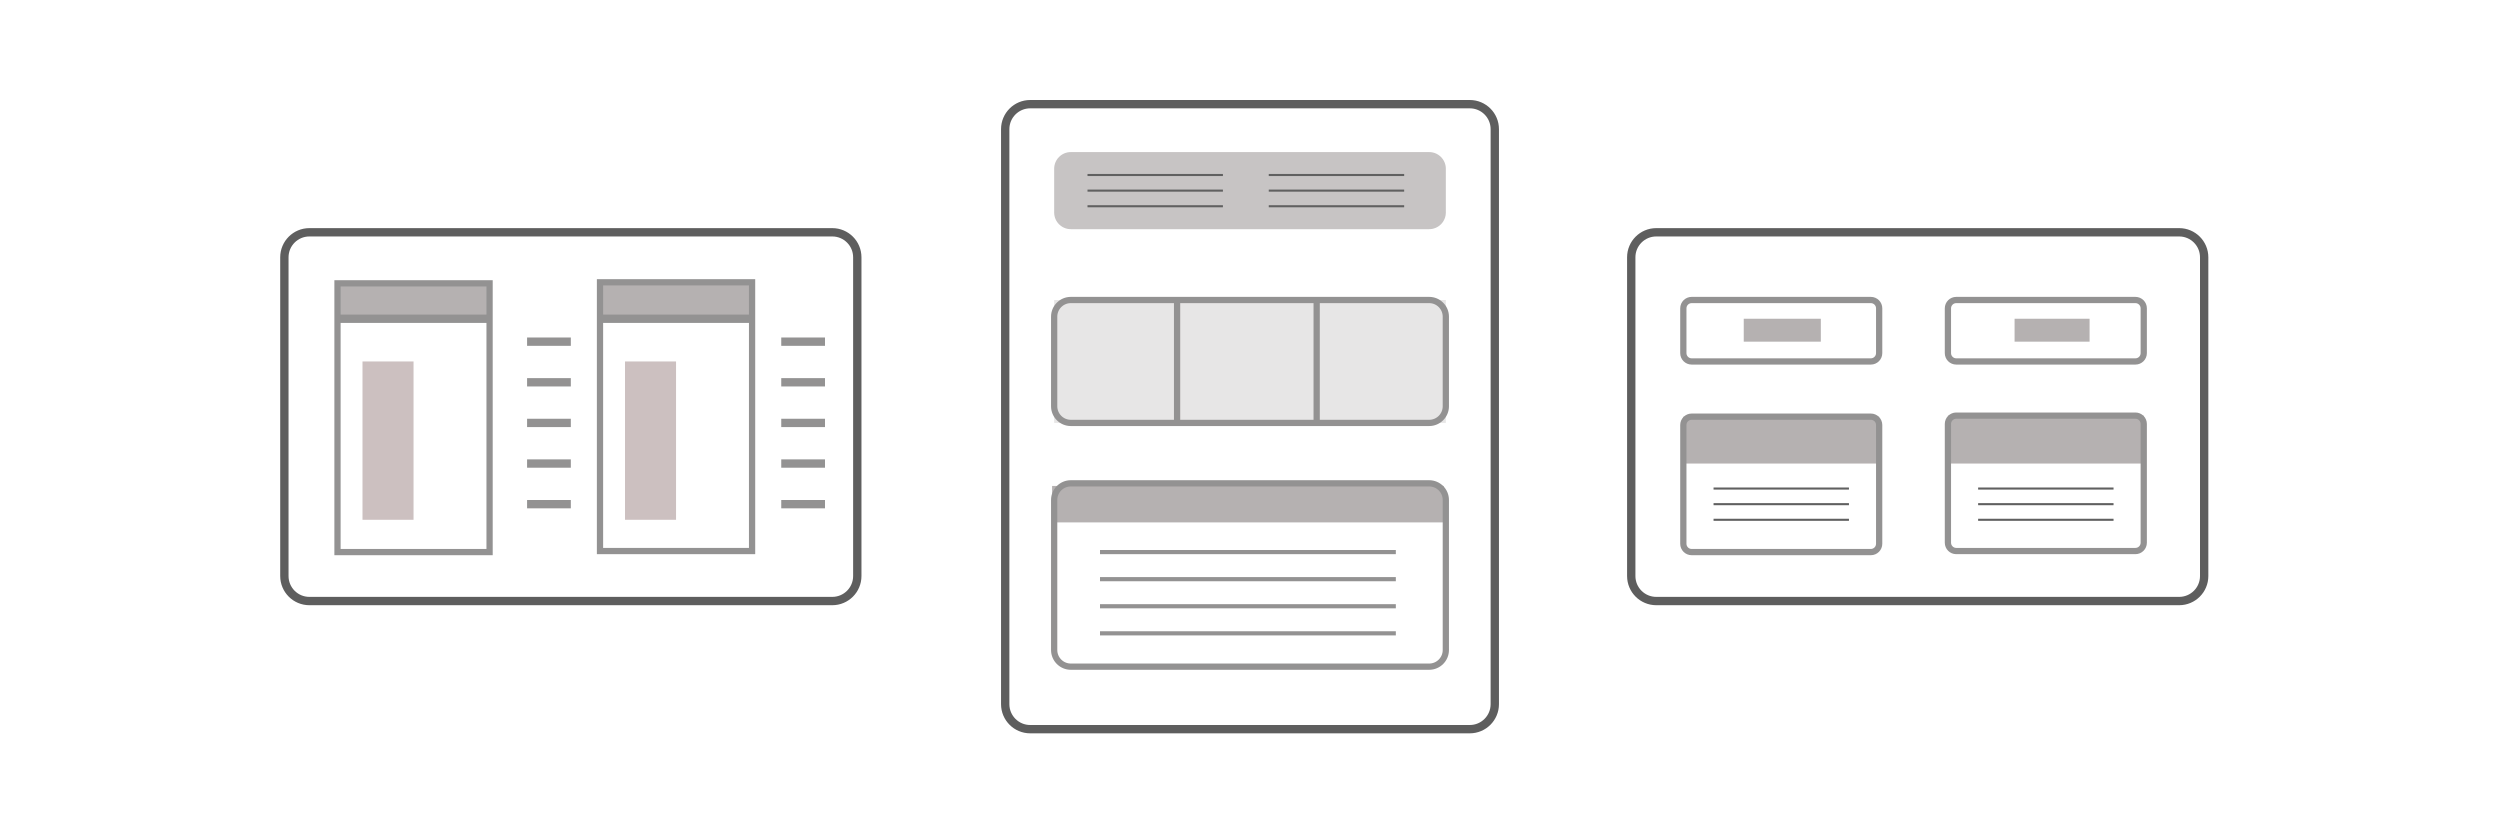 <?xml version="1.0" encoding="utf-8"?>
<!-- Generator: Adobe Illustrator 15.1.0, SVG Export Plug-In . SVG Version: 6.00 Build 0)  -->
<!DOCTYPE svg PUBLIC "-//W3C//DTD SVG 1.1//EN" "http://www.w3.org/Graphics/SVG/1.1/DTD/svg11.dtd">
<svg version="1.1" xmlns="http://www.w3.org/2000/svg" xmlns:xlink="http://www.w3.org/1999/xlink" x="0px" y="0px" width="300px"
	 height="100px" viewBox="0 0 300 100" style="enable-background:new 0 0 300 100;" xml:space="preserve">
<style type="text/css">
<![CDATA[
	.st0{opacity:0.76;}
	.st1{fill:#B5B1B1;}
	.st2{fill:none;stroke:#5E5E5E;stroke-miterlimit:10;}
	.st3{fill:none;stroke:#939292;stroke-miterlimit:10;}
	.st4{fill:none;stroke:#939292;stroke-width:0.5;stroke-miterlimit:10;}
	.st5{fill:none;stroke:#939292;stroke-width:0.75;stroke-miterlimit:10;}
	.st6{fill:#CCC0C0;}
	.st7{opacity:0.68;fill:#DDDBDB;}
	.st8{fill:none;stroke:#606060;stroke-width:0.25;stroke-miterlimit:10;}
]]>
</style>
<g id="content">
	<g class="st0">
		<path class="st1" d="M126.5,25.5c0,1.104,0.896,2,2,2h43c1.104,0,2-0.896,2-2v-5.25c0-1.104-0.896-2-2-2h-43c-1.104,0-2,0.896-2,2
			V25.5z"/>
	</g>
	<rect x="126.25" y="58.313" class="st1" width="47" height="4.375"/>
	<rect x="40.5" y="34" class="st1" width="18.25" height="4.25"/>
	<rect x="72" y="33.875" class="st1" width="18.25" height="4.375"/>
	<rect x="202" y="50" class="st1" width="23.5" height="5.625"/>
	<rect x="233.75" y="49.875" class="st1" width="23.5" height="5.75"/>
	<rect x="209.25" y="38.25" class="st1" width="9.25" height="2.75"/>
	<rect x="241.75" y="38.25" class="st1" width="9" height="2.75"/>
	<rect x="43.5" y="43.375" class="st6" width="6.125" height="19"/>
	<rect x="75" y="43.375" class="st6" width="6.125" height="19"/>
	<rect x="126.5" y="36" class="st7" width="47" height="14.75"/>
</g>
<g id="skeleton">
	<g>
		<path class="st2" d="M120.625,84.5c0,1.657,1.343,3,3,3h52.75c1.657,0,3-1.343,3-3v-69c0-1.657-1.343-3-3-3h-52.75
			c-1.657,0-3,1.343-3,3V84.5z"/>
	</g>
	<g>
		<path class="st2" d="M34.125,69.125c0,1.657,1.343,3,3,3h62.75c1.657,0,3-1.343,3-3v-38.25c0-1.657-1.343-3-3-3h-62.75
			c-1.657,0-3,1.343-3,3V69.125z"/>
	</g>
	<g>
		<path class="st2" d="M195.75,69.125c0,1.657,1.343,3,3,3h62.75c1.657,0,3-1.343,3-3v-38.25c0-1.657-1.343-3-3-3h-62.75
			c-1.657,0-3,1.343-3,3V69.125z"/>
	</g>
	<line class="st3" x1="63.25" y1="41" x2="68.5" y2="41"/>
	<line class="st3" x1="63.25" y1="45.875" x2="68.5" y2="45.875"/>
	<line class="st3" x1="63.25" y1="50.75" x2="68.5" y2="50.75"/>
	<line class="st3" x1="63.25" y1="55.625" x2="68.5" y2="55.625"/>
	<line class="st3" x1="63.25" y1="60.5" x2="68.5" y2="60.5"/>
	<line class="st3" x1="93.75" y1="41" x2="99" y2="41"/>
	<line class="st3" x1="93.75" y1="45.875" x2="99" y2="45.875"/>
	<line class="st3" x1="93.75" y1="50.75" x2="99" y2="50.75"/>
	<line class="st3" x1="93.75" y1="55.625" x2="99" y2="55.625"/>
	<line class="st3" x1="93.75" y1="60.5" x2="99" y2="60.5"/>
	<rect x="40.5" y="34" class="st5" width="18.25" height="32.25"/>
	<rect x="72" y="33.875" class="st5" width="18.25" height="32.25"/>
	<line class="st3" x1="40.5" y1="38.25" x2="58.75" y2="38.25"/>
	<line class="st3" x1="72" y1="38.25" x2="90.25" y2="38.25"/>
	<g>
		<path class="st5" d="M126.5,48.75c0,1.104,0.896,2,2,2h43c1.104,0,2-0.896,2-2V38c0-1.104-0.896-2-2-2h-43c-1.104,0-2,0.896-2,2
			V48.75z"/>
	</g>
	<line class="st5" x1="141.25" y1="36" x2="141.25" y2="50.75"/>
	<line class="st5" x1="158" y1="36" x2="158" y2="50.75"/>
	<g>
		<path class="st5" d="M126.5,78c0,1.104,0.896,2,2,2h43c1.104,0,2-0.896,2-2V60c0-1.104-0.896-2-2-2h-43c-1.104,0-2,0.896-2,2V78z"
			/>
	</g>
	<line class="st4" x1="132" y1="66.25" x2="167.5" y2="66.25"/>
	<line class="st4" x1="132" y1="69.5" x2="167.5" y2="69.5"/>
	<line class="st4" x1="132" y1="72.75" x2="167.5" y2="72.75"/>
	<line class="st4" x1="132" y1="76" x2="167.5" y2="76"/>
	<g>
		<line class="st8" x1="130.5" y1="21" x2="146.75" y2="21"/>
		<line class="st8" x1="130.5" y1="22.875" x2="146.75" y2="22.875"/>
		<line class="st8" x1="130.5" y1="24.75" x2="146.75" y2="24.75"/>
	</g>
	<g>
		<line class="st8" x1="152.25" y1="21" x2="168.5" y2="21"/>
		<line class="st8" x1="152.25" y1="22.875" x2="168.5" y2="22.875"/>
		<line class="st8" x1="152.25" y1="24.75" x2="168.5" y2="24.75"/>
	</g>
	<g>
		<line class="st8" x1="205.625" y1="58.625" x2="221.875" y2="58.625"/>
		<line class="st8" x1="205.625" y1="60.5" x2="221.875" y2="60.5"/>
		<line class="st8" x1="205.625" y1="62.375" x2="221.875" y2="62.375"/>
	</g>
	<g>
		<line class="st8" x1="237.375" y1="58.625" x2="253.625" y2="58.625"/>
		<line class="st8" x1="237.375" y1="60.5" x2="253.625" y2="60.5"/>
		<line class="st8" x1="237.375" y1="62.375" x2="253.625" y2="62.375"/>
	</g>
	<g>
		<path class="st5" d="M202,65.25c0,0.553,0.447,1,1,1h21.5c0.553,0,1-0.447,1-1V51c0-0.552-0.447-1-1-1H203c-0.553,0-1,0.448-1,1
			V65.25z"/>
	</g>
	<g>
		<path class="st5" d="M233.75,65.125c0,0.553,0.447,1,1,1h21.5c0.553,0,1-0.447,1-1v-14.25c0-0.552-0.447-1-1-1h-21.5
			c-0.553,0-1,0.448-1,1V65.125z"/>
	</g>
	<g>
		<path class="st5" d="M202,42.375c0,0.552,0.447,1,1,1h21.5c0.553,0,1-0.448,1-1V37c0-0.552-0.447-1-1-1H203c-0.553,0-1,0.448-1,1
			V42.375z"/>
	</g>
	<g>
		<path class="st5" d="M233.75,42.375c0,0.552,0.447,1,1,1h21.5c0.553,0,1-0.448,1-1V37c0-0.552-0.447-1-1-1h-21.5
			c-0.553,0-1,0.448-1,1V42.375z"/>
	</g>
</g>
</svg>
